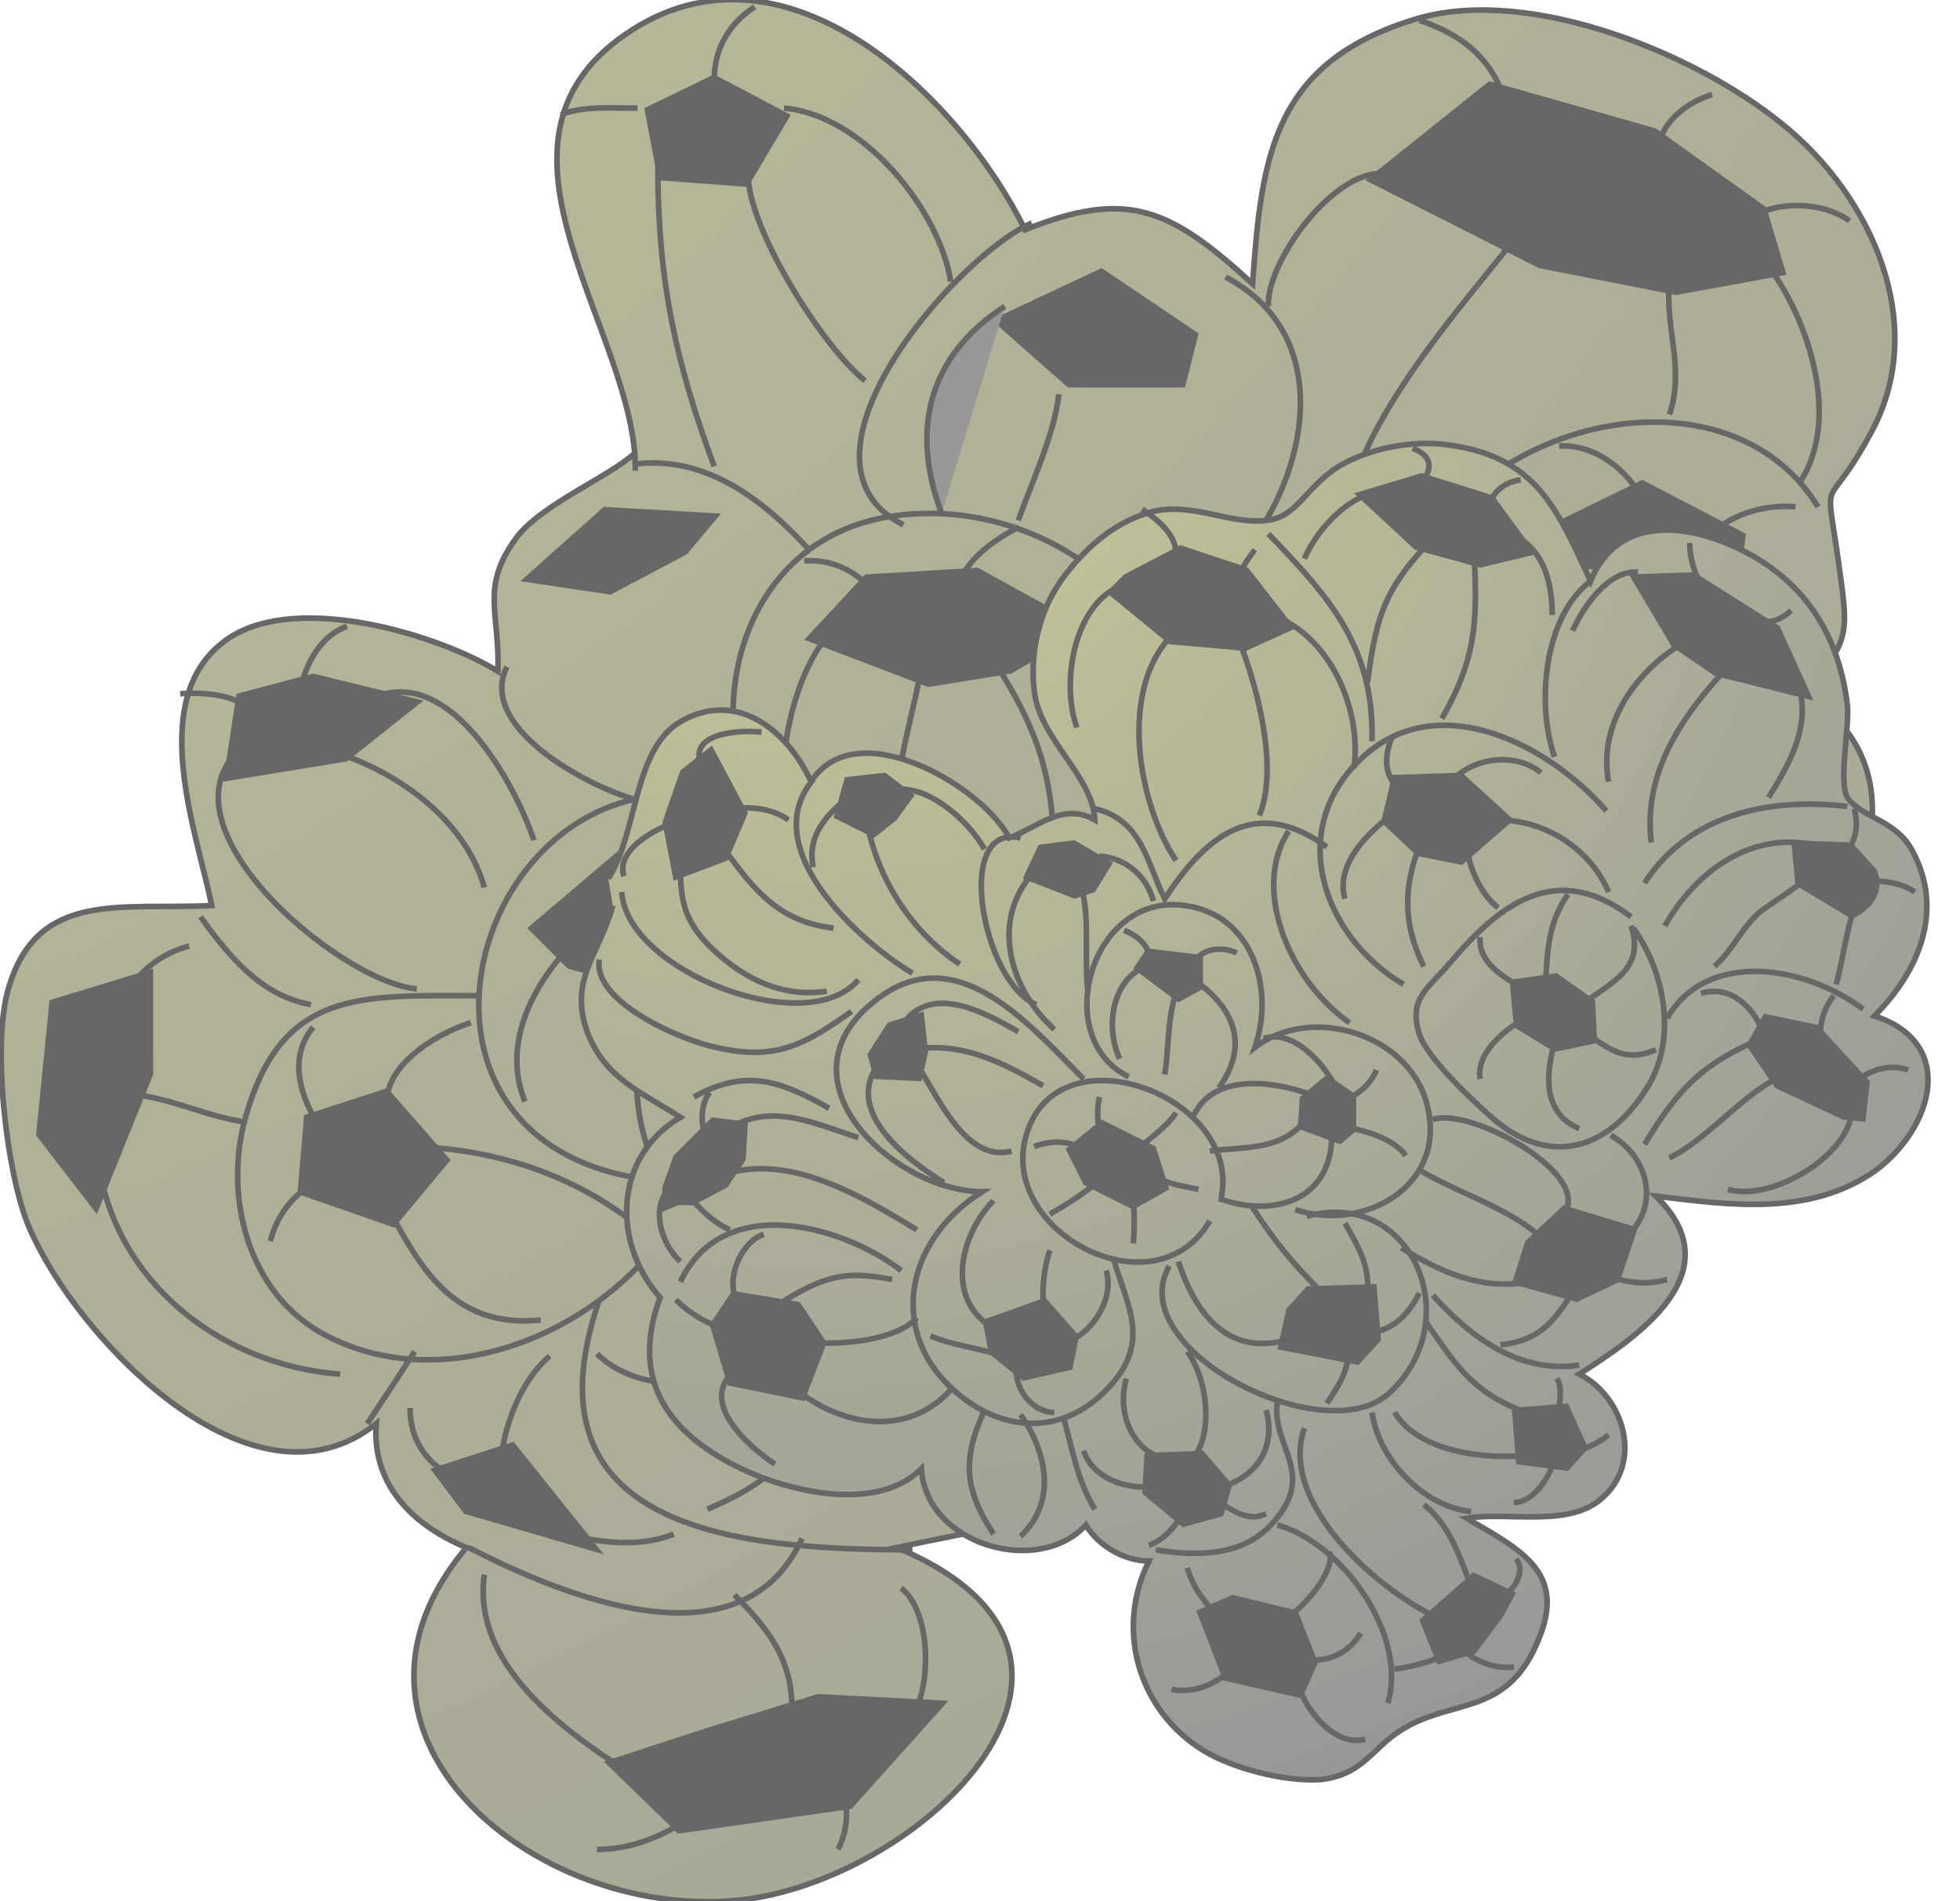 <svg xmlns="http://www.w3.org/2000/svg" version="1.0" viewBox="0 0 87 84.4"><switch><g><radialGradient id="a" cx="6584.254" cy="177.68" r="49.237" gradientTransform="matrix(5.684 0 0 5.473 -37479.746 -1046.714)" gradientUnits="userSpaceOnUse"><stop offset="0" stop-color="#cbcb98"/><stop offset="1" stop-color="#989898"/></radialGradient><path fill="url(#a)" stroke="#676767" stroke-width=".25" d="M28.2 20.9c.1-6.1-7.6-14.5-.4-19.4 7-4.8 14.8 2.8 17.7 8.7 4.5-1.8 6.4-1 10.1 2.4.4-5.7.9-9.9 7.4-11.8 5-1.4 12.3 1.6 16.1 4.7 4 3.2 6.6 9 3.9 13.8-2 3.7-2 1.4-1.4 5.6.4 3 .7 3.7-1.7 5.8 8.2 4.6-1 17.6-8.7 14.3-3.3 3.5-9.2 2.6-13.1.8 2.6 5.7-.3 10.9-6.1 12.7 1.4 8.3-5.7 8.8-12.2 10.2 11.8 4.9.6 15.3-7.6 15.7-8.9.5-18.3-7.6-11.5-15.7-2.4-1-4.2-2.8-4-5.5-5.5 4.4-13.3-3.8-15.4-8.7-1-2.3-1.7-8.2-.9-10.7 1.3-4.3 5-3.4 9-3.6-.7-3.4-3-9.4.8-11.9 3.1-2 9.3-.1 11.9 1.5.1-2.6-.8-3.7.8-5.9 1.1-1.5 4.1-2.7 5.3-3.8"/><path fill="none" stroke="#676767" stroke-width=".25" d="M45.8 9.9c-3.4 1.5-11.3 10.6-5.7 13.4m14.3-11c6.3 3.3 2.6 12.6-2.5 15"/><path fill="none" stroke="#676767" stroke-width=".25" d="M40.1 39.9c-9.5.5-10.5-15.6-.4-17 4.2-.6 8.7 1.3 11 4.7 2.8 4.3 1.2 6.8-1.1 10.6M28.2 20.6c3.3-.4 5.9 1.8 7.8 3.9m-13.5 5.1c-1.3 2.6 3.3 5.2 5.7 5.9"/><path fill="none" stroke="#676767" stroke-width=".25" d="M33.5 36C22 31.5 15.7 49.7 27.8 52.2c6.5 1.3 17.7-5.4 11.5-12.2m19.2 6.2c-2-2.8-12.7-11.8-16.8-5.1m-2.8 7.1c-.9 5.8 7.3 9.1 11.9 9.5m29.9-35.2c-4.5-7.3-17.8-3.1-18.4 5.1M79 30.4c-7-2.6-13.1-1.5-15.6 5.5m6.6 9.5c4-9.2-12.9-14.1-14.8-5.1m-.4-15.4c5.3.1 8.3 4 8.2 8.7"/><path fill="none" stroke="#676767" stroke-width=".25" d="M21.2 44.2c-5.2 0-8.7-.3-10.3 5.4-1 3.5.1 7.9 3.6 9.7 5.6 2.9 12.9-.5 15.7-5.6m-21.3-13c1.3 1.8 2.7 3.5 4.9 3.9m12.8 13.1c-3.5 10.2 6 11.1 13.9 11.1m-24.2-5.6c.6-.9 1.4-2.1 2.1-3.2m2.4 8.7c4.1 2.1 12.1 5.5 14.8-.4"/><path fill="#676767" d="M28.6 4.8l3.1-1.5 3.4 1.8-1.9 3.2-4-.3zm39.7 7.1L60.6 8l5.5-4.4 7.4 2.1 4.9 3.5.9 3-4.9.9zM44 14.2l4.9-2.3 4.3 2.9-.6 2.4h-5.2zm24.6 9.2l4.3-2.1 4.6 2.4-.3 2.1-7.4-.6zm-32.9 5l2.7-2.9 5-.3 4.9 2.7-3.4 2-3.7.6zm32.9 3.9l2.4-1.5 5.6.6 3 2.4-5.5.9zm-45.5-6.5l3.7-3.3 5.2.3-1.5 1.8-3.4 1.8zm35.6 12.1l4-.6c2.5.6 5.8 3.8 5.8 3.8l-4.9-.6-4.9-2.6zM44.3 45l4.3-1.5 4.6 2.7.6 3.6-4.3.9-4.9-2.4zm-20.9-3.8l4.6-3.9 6.5 2.1.9 2.4-1.9 1.5-4.3.8-4-1.1zM9.9 34.7l.6-3.9 3.4-.9 4.9 1.2-3.4 2.7zM13.2 53l.3-3.5 3.7-1.2 2.8 3.2-2.5 3zM6.8 43l-4.6 1.4-.6 6 2.7 3.5 2.5-6.2zm28 21.3l-5.3-2.7 2.2-3.5 9.5-.6 4.6 2.9-2.7 3.3zm-8 13.9l4.6-1.5 4.9-1.5 5.8.3-4.3 4.8-7.7 1.1zm-7.7-13l3.7-1.2 4 5-6.2-1.8m32.6-38.8l2.5-.8 3 .6 1.9 2.6H56z"/><path fill="#989898" stroke="#676767" stroke-width=".25" d="M41.8 22.8c-1.4-3.7-.6-7 2.8-9.2"/><path fill="none" stroke="#676767" stroke-width=".25" d="M45.2 23.1c.6-1.7 1.6-3.8 1.8-5.6M34.8 4.8c3.5.3 6.9 4.5 7.4 7.7m-9-4.8c0 2.5 3.4 7.8 5.2 9.2m-9.2-9.5c0 5.1.8 8.7 2.5 13.3m0-17.1c0-1.4.6-2.5 1.8-3.3m-5.2 4.5c-1.2 0-2.5-.1-3.4.3m36.3 2.6c-2.2.1-5 4-4.9 5.9m17.8-1.1c-.2 2.1.7 3.9 0 5.9m4-7.1c2.1 2.5 3.7 7.2 1.8 10.1m-12.5-11c-3.3 4.2-9 10.3-7.7 15.7m7-21.9c-.6-1.7-1.9-2.7-3.7-3.3m10.8 6.5c-.7-1.4.8-2.8 2.2-3.2m1.5 5.6c1.2-.9 3.3-.9 4.6 0M70.7 24.3c-1.7 1.6-1.9 3.8-2.5 5.6m1.9-6.8c-3.8 1.1-6.3 1.9-7.4 5.6M76 25.2c1.6 1 1.7 2.7 1.5 4.4m-4.6-7.4c-.6-1.3-2.1-2.5-3.7-2.4m7.1 3.6c1-.7 2.2-1 3.4-.9m-23.4 8c0-.4-1.1 3-1.5 4.1-.7 1.7-1.1 3.5-2.8 4.5m7.7-9.5c1.8 1 1.8 3.5 1.8 5.3m12.3-.5c0 3.1-.7 7.6-2.5 10.1m5-11.6c6.4.4 3.3 7.9.6 10.4M70.4 32c-2.5.1-4.1 2.1-4 4.4m4.9-5c-.7-.7-1.5-1.1-2.5-1.2m6.9 2.1c.6-.8 1.3-1.3 2.2-1.8m-37-.9c-.6 3.6-2.3 7.1.3 10.4m2.5-11.3c2.4 3.6 3.1 5.7 3.1 9.8m-9.3-10.9c-2.5 1.3-4.2 9.6-.9 10.7M44 27.9c3.6-1.7 7.3 2.8 7.4 5.9m-12.3-7.1c-.8-1.2-2-1.9-3.4-1.8m6.7 1.5c.3-1.5 1.7-2.4 2.8-3m-12 19c2.4 1.7 3.4 5.9 1.5 8.3M29.8 43c-2 2.6-2 6.9-.3 9.5m-3.7-11c-2 1.9-3.6 4.7-2.5 7.4m9.9-9.5c4.8-2 6.2 5.1 5.8 8m23.4-7.7c-1.6 1.6-2.4 4-2.2 6.2m6.2-5.6c1.3 2.3.4 5.2-2.2 6.2M60 38.2c-2.5.6-5.5 2.5-4.3 5M12.6 32.9c3.7.4 7.9 2.9 8.9 6.5m-10.4-6.5c-4.8 3.3 3.9 10.7 7.4 11m-2.2-12.8c3.6-1.9 6.6 3.8 7.4 6.2m-10.5-6.2c.3-1.5.9-2.8 2.2-3.3m-4 3.9c-.8-.8-2.1-1-3.4-.9m39.1 25.8c2.8-2.8 1.6-3.9 1.8-7.4m-1.2-4.8c.3-1.8-.1-4.3-2.2-4.4m6.2 8.9c3.4-.3 3.6 5.5 2.2 7.7m-8.4-9.2c-2.9.2-3.9 3-4 5.3m10.2-6.5c2.1-.5 4.1-1.1 5.5.6M32.3 59.2c-.9-2.3-2.5-3.4-2.2-6.2m10.5 5.9c.4-1.6.6-3.5 0-5m2.8 7.4c2.2-.6 3.5-1.4 4.9-3m-7.1 4.8c2 1 6.9 2.2 8.9.9m-15-.6c0 1.9-2.1 2.9-3.7 3.6m-.6-5.7c-1.6.3-3.3-.2-4.3-1.2m-9.3-6.5c1.4 2.5 2.8 5.4 6.8 5m-6.1-7.7c3.8 0 7.6 1.2 10.5 3.6m-11.2-5.3c-.3-1.8 2.1-3.3 3.7-3.8m-6.1 5.5c-1.1-1.4-2.3-3.6-.9-5.3m.3 6.8c-1.1.5-1.9 1.5-2.2 2.7m-6.4-11c.6-1 1.6-1.8 2.8-2.1m-4.1 6.6c2.6-.3 4.1.8 6.5 1.2m-6.5 1.1c.4 5.7 5.3 9.7 10.8 10.1m7.1 4.2c.1-1.8.9-3.9 2.2-5M20 65.5c-1.1-.6-1.8-1.6-1.8-3m5.2 5c1.8.8 4.6 1.4 6.5.6m5.2 8.6c.3-2.6-.7-4.1-2.5-5.9m-4 8.3c-3.1-1.9-7.7-5-7.1-9.2m17.6 7.4c2.3-.2 2.6-5.5.9-6.8m-9.2 10.1c-1.2.8-2.6 1.5-4.3 1.5m10.7-3c.5.9.5 2 0 3"/><radialGradient id="b" cx="431.43" cy="2064.519" r="68.308" gradientTransform="matrix(.856 .504 -.504 .855 706.991 -1968.164)" gradientUnits="userSpaceOnUse"><stop offset="0" stop-color="#cbcb98"/><stop offset="1" stop-color="#989898"/></radialGradient><path fill="url(#b)" stroke="#676767" stroke-width=".25" d="M27 39c1.3-2 1.1-5.6 3.1-6.9 2.6-1.6 4.9.4 5.9 2.6 2-3.1 7.6.2 8.8 2.5 1.3-.5 2.4-1.6 3.8-.8-.1-2-2.5-3.6-2.7-5.8-.2-1.8.3-3.7 1.4-5.1 1-1.3 2.3-2.4 3.9-2.8 1.8-.4 3.4.6 5 .4 1.4-.1 1.8-1.6 3.4-2.5 1.5-.8 3.4-1.1 5-.8 3.7.6 4.6 3 6 6 1.1-2.7 3.8-2.6 6-1.7 3.2 1.3 5 3.8 5.4 7.2.1 1-.4 3.4 0 4.1.6.9 2.2 1 2.9 2.4 1.4 2.6.3 5.3-1.7 7.3 3.7 1.2 2.6 5 0 6.9-2.9 2-6.4 1.5-9.7 1.1 3.5 3.4-.9 6.3-3.4 7.9 2 1 2.9 4 .9 5.6-1.5 1.2-4.1.5-5.9.8 2.6 1.5 4.5 2.5 3.1 5.6-1.4 3.2-3.8 2.4-6 3.8-1.3.8-1.7 2-3.6 2.2-1.6.1-3.9-.5-5.2-1.3-2.9-1.8-3.9-5.4-2.4-8.4-1 0-2.2-.6-2.8-1.6-2.1 2.3-7.1.9-7.3-2.5-2 2-6 1-8.2-.1-3.2-1.6-4.7-4-3.4-7.5-2.2-2.5-2-6.3.9-8-1.7-1.1-3.3-1.7-4.1-3.7-.9-2.4.5-3.5 1.1-5.7"/><path fill="none" stroke="#676767" stroke-width=".25" d="M70.6 25.8c-2.1 1.6-2.4 5.5-1.6 7.8m-12.7-9.9c2.7 2.8 4.7 5 4.6 9.2M71.3 36c-2.5-2.9-7.4-5.5-10.8-2.4-3.4 3.1-1.9 7.9 1.8 10.1M82 35.8c-3.4-.4-7 .3-9 3.4m9.7 5.6c-2.5-1.9-6.9-2.7-8.7.4"/><path fill="none" stroke="#676767" stroke-width=".25" d="M72.4 40.7c-3.3-2.5-5.8-.6-8 2-1 1.2-1.9 1.6-1.4 3.2.3 1 2.3 2.9 3.1 3.6 2.5 2.3 5.2 1.7 7-1.2 1.3-2 .9-5-.6-7.1m-23.9-5.3c2.1.5 2.3 2.4 3.1 4 1.7-2.6 3.9-4.7 7.2-2.3m-13.6-.4c-3-.7-1.7 6.4.7 7.4m4.1 3.2c-3.5-1.7-1.7-8.2 2.5-7.6 3 .4 4 3.7 3.1 6.3 2.6-2 7.1-.5 7.7 2.8.7 3.4-2.9 5.4-5.9 4.4"/><path fill="none" stroke="#676767" stroke-width=".25" d="M54.2 53.2c1-4.6-7.5-7.7-8.7-2.6-1 4.2 5.8 7.7 8.2 3.6"/><path fill="none" stroke="#676767" stroke-width=".25" d="M48.1 47.9c-2.6-2.6-6-6.7-9.8-3-3.5 3.5 1.6 8 5.3 8-3.8 2.4-4.3 7.1-.2 9.6 2.1 1.2 4.3.8 5.9-1 1.8-2 .7-3.6.1-5.7M36.1 34.6c-2.6 3.1 2.2 7.3 4.4 8.6m-12.9-3.6c.2 3.5 8.2 6.6 10.5 3.9m32 17.1c-2.6.4-4.8-1.2-6.5-3.1"/><path fill="none" stroke="#676767" stroke-width=".25" d="M58 54c4.7-1.3 7.2 4.7 3.6 7.9-2.9 2.5-11.8-2-9.7-5.7m13.4 10.9c-2.1-.2-4.1-2.3-4.4-4.4m-13.7.2c.4 1.4.6 2.8 1.4 4.1"/><path fill="none" stroke="#676767" stroke-width=".25" d="M51.3 68.8c1.8.3 3.9.3 5.2-1.2 2-2.2-.1-3.4.2-5.4m0 5.5c2.9.8 5.8 4.9 4.9 7.9M30.2 56.9c1.9-4 7.2-2.5 9.8-.5m-9.2-7.7c2.3-1.3 3.9-.7 6 .5"/><path fill="#676767" d="M72.3 25.5l2.9-.1 3.8 2.4 1.5 3.3-4.4-1.1-1.9-1.3zm-12.2-3.6l3-.9 3.2 1 1.9 2.6-2.5.6-2.9-.8zm7.1 14.5l-2.3-2.1-3.1.1-.5 2.1 1.6 1.5 2 .4zm12.3.9l2.7.1 1.1 1.2c.6 1.5-1.1 2.2-1.1 2.2l-2.5-1.5-.2-2zM67 43.5l2.1-.3 1.7 1.2.1 1.9-1.9.4-1.8-1.1zM78.3 45l2.4.5L83 48l-.2 1.8-1-.1-3-1.4-1.3-1.9zM49.9 25.5l2.5-1.3 3 1 2.1 2.7-2.2 1-3.4-.3-2.8-2.3zm17.8 29.6l1.7-1.6 3.3 1-.8 2.4-1.9.9-2.9-.8zm-10-6.4l1.2-1 1.3.9v1.6l-.7.6-1.9-.7zm-6.8-6.6l2.5.3v1.5l-1.1.6-2-1.5zM45.4 39l.7-1.5 1.6-.2 1.7 1-.8 1.3-.9.3zM37 36.3l.5-1.8 1.8-.2 1.3 1-.8 1.1-1 .8zM47.3 51l1.6-1.3 2.4 1.2.6 1.9-1.6.9-2.2-1.1zM58 57.1l3.1-.1.2 2.5-1 1.1-3.6-.7.4-1.8zm11.6 5.2l.9 2-.9 1-2.3-.3-.2-2.5zm-38-29.2l-1.4 1.1-.8 2.3.5 2.6 2.4-.9.9-2.1zm-.1 25.7l1-1.5 3 .5 1.2 1.8-1 2.6-3.4-.7zm12.1-.2l2.8-1 1.5 1.7-.3 1.5-2.2.5-1.5-1.2zm7.1 7.7l.1-1.8 2.6-.1 1.3 1.5-.4 1.4-1.8.5zm2.4 5.2l1.6-.7 2.9.7.9 2.3-.7 1.6-3.5-.8zM38.8 47.9l-.3-1.1.9-1.4 1.6-.5.2 1.8-.3 1.3zm-9.4 4.8l.5-1.4 1.7-1.7 1.6.2-.1 1.7-.8 1.2-1.5.8h-.7l-.7.3zm34.4 21.2l-.8-2 2.4-2.1 1.9.9-.6 1.1-1.2 1.6z"/><path fill="none" stroke="#676767" stroke-width=".25" d="M75.5 28.1c-2.7 1.3-4.6 3.9-4.1 6.6m8.1-5.1c1.1 2.1.2 3.9-1 5.8m-1.7-5.9c-2.1 2.2-3.9 4.8-3.5 7.9m-.6-12c-1.3-.1-2.4 1.5-2.9 2.6m5.6-2.3c-.2-.3-.4-1-.4-1.6m3.4 3.5c.4 0 .8-.2 1.1-.5m-15.6-3.5c-2.4 2.4-2.8 3.6-3.2 6.7m4.7-6.2c.2 3.3.2 5-1.4 7.8m2.3-8.4c2 .3 2.6 2 2.6 3.8m-7.2-5.5c-1.6-.1-3.2 1.6-3.8 3m5.3-3.5c.4-.6.3-1.1-.5-1.4m3.4 2.5c.2-.6.7-1 1.4-1.1m1.1 22.3c.1-1.4.1-2.6 1-3.9m.4 5.1c1.2-1.1 3.1-1.6 2.4-3.7m-2.6 4.4c1.4.8 2.1 1.8 3.7 1.1m-4.4-.6c-.5 1.5-.7 3.4 1 4.1m-2.2-5c-1 .5-2.4 1.6-2.2 2.8m2-4c-1-.5-2.1-1.2-2-2.3m-2.5-4.5c-.9 2-1 3.8 0 5.8m1.9-6c-.1 1.2.5 2.7 1.4 3.4m-4.2-4.5c-1.2.8-3.1 2.4-2.6 4.1m6.8-3.5c2.1 0 4.1 1.3 4.9 3.2m-6.9-5c1-1 2.8-1.2 3.9-.3m-6.5.5c-.5-.6-.4-1.4-.1-2.1m18.7 6c-.7.7-1.6 1.2-2.4 1.8-.8.7-1.2 1.7-2 2.4m6.4-3.1c-.5 1.1-.7 2.9-1 3.9m-1-6.2c-2.9-.6-5.3 1.3-6.6 3.6m8.1-3.3c.4-.6.5-1.2.3-1.9m.6 3.2c.8 0 1.5.1 2.1.5m-6.8 6.5c-2.6 1.1-3.7 2.2-5.2 4.7m6.3-3.1c-1.6.5-3.5 2.9-5.2 3.7m8.1-2.5c.3 2.2-3.5 4.5-5.5 3.9m5.5-4.5c.5-.8 1.7-1.1 2.5-.8m-3.9-1.6c0-.6.2-1.2.6-1.7m-3.2 1.5c-.4-1-1.4-2-2.7-1.6M52.6 27.7c-3.1 2.2-2.2 7.8-.4 10.5m2.3-10.9c1 2 2.4 6.5 1.4 8.9m-.3-9.1c3.1.4 4.9 4.1 4.5 7m-9.4-8.3c-2.9.1-3.7 4.3-2.9 6.5m4.4-7.7c0-.9-.8-1.5-1.5-2m4.3 2.9c.2-.4.4-.7.7-1.1m-4.5 18.4c-1.8.4-2.2 2.7-1.5 4.2m2.6-3.2c-.5 1.2-.4 2.7-.6 3.9m1-4.4c1.9 1.2 2.9 2.9 1.4 5M53 42.7c.4-.6 1.2-.7 1.9-.4m-3.9 0c-.2-.5-.6-.8-1.1-1m7.9 8.6c-1.1 1.2-2.7 1-4.1 1.2m4.5-2.5c-1.6-.6-4.3-1-5.2.9m6.2-1.4c-.6-1.1-1.9-2.4-3.1-2m3.9 2.6c.5-.3.9-.7 1.1-1.2M59.6 50c1 .2 2.2.5 2.8 1.3m-3.3-1.2c.2 3.2-2.6 4-5 3.1m15.2.8c1.7-1.7-4-4.9-5.7-4.3m4.3 7.2c-2.1.4-3.9-.4-5.7-1.5m6.5-.1c-1-1.4-3.9-2.3-5.6-3.3m9.2 2.8c1.4-1.4.8-3.5-.8-4.4m-1.4 6.5c-1 1.6-1.6 2.6-3.5 2.8m4.5-3.1c1.1.3 1.8.5 2.9.2M57.2 36.9c-1.7 2.6.1 6.7 2.7 8.5m-13.8-6.9c-2.2 2.1-1.4 5.3.7 7.2m4.4-5.7c-.3-1.1-1.2-1.9-2.4-2m-.8 1.4c.4 1.4.1 3.1.3 4.7m0 7.1c-.7-.6-1.6-.6-2.4-.3m2.9 1.5c-.7.6-1.5 1.1-2.2 1.5m5-1.5c.5.2 1.1.3 1.6.4M50.5 51c.6-.5 1.3-1 1.7-1.6m-3.4.8c-.1-.5-.1-1 0-1.5m1.5 4c0 .8.1 1.6 0 2.5m8.2 2c-1.2-1.2-2-2.2-2.9-3.6m5.1 4.1c.1-1.4-.2-2-1-3.4m-2.3 5.1c-3 1-4.4-1.3-5.1-3.4m7.4 3.6c.4 1-.3 1.9-.8 2.7m1.7-3.1c1.2-.1 1.9-.8 2.4-1.8m5 5.4c-2.6-.9-3.3-2.1-4.7-4.1m4.6 5.9c-1.9.2-4.9-.1-6-1.9m7.2.4c.1-.6.3-1.5 0-1.9m.7 3.3c.6-.2 1.1-.4 1.6-.8m-2.4.9c0 .6-.8 2.1-1.8 2.1m-26.9-20c1 1.1 2.3 5 4.6 4.4m-4.7-5.8c1.3-1.6 3.6-.3 5 .5m-5.3.9c2.5-.6 4.3.3 6.4 1.5m-7.2-1.1c-1.8 2.2 1.2 4.4 2.8 5.4m-3.4-15.9c.5 2.5 2 4.8 4.1 6.2m-3.5-7.5c1.6-1 3.9 1.1 4.6 2.4m-5.9-2.4c-1.1.8-2 1.8-1.7 3.2m15.4 26.2c-1.4-.5-1.9-2.2-1.5-3.5m2.9 3.6c1-1.1.7-3.6-.2-4.8m1.1 6.1c1.8-.3 2.9-1.7 2.4-3.5M51.1 66c-1.2.1-2.6-.4-3-1.6m4.6 2.4c-.4.8-.9 1.5-1.7 1.8m2.8-2.1c.9.5 1.5 1.1 2.4.7m9.2 3.5c-.5-1.3-1-3-2.2-3.9m.8 5.1c-2.6-1.1-7.3-5.1-6.1-8.5m6.2 10.1c-.7.3-1.5.5-2.2.6m4.8-3.2c.6-.4 1-1.2.6-1.7M65 73.3c.6.5 1.4.8 2.2.7m-37-36.3c0 1.9-.1 3 1.5 4.5 1.4 1.3 3.1 2.1 5 1.8m-4.9-6.8c1.5 2.1 2.6 3.7 5.2 4m-4.5-5.3c.9-.1 1.8 0 2.5.5m-3.9-2.5c-.5-1.4 1.8-1.5 2.7-1.4m-3.8 4c-1 .3-2.7 1.3-2.3 2.4m4.2 11.5c2.1-1.6 4-.6 6.2.1m-6.4 1.8c3-1.3 6.4.7 9 2.3m-10.5-2c.6.8 1.3 1.6 2.2 2m-2.5-2c-1.1.8-.6 2.6.3 3.4m1.1-5.6c-.2-.6-.2-1.4.2-1.9m-4.9-5.9c-.3 1.9 3.7 3.6 5.2 3.9 2.6.6 3.9-.1 6-1.6m-1.7 14.7c1.3.1 3.7-.1 4.6-1.1m-6.3-.5c2.2-1.4 3.1-1.6 5.2-1.2M35 61.4c2.1 1.9 5.2 2.5 7.2.3m-9.4-1c-2 1.4.4 3.5 1.6 4.3m-1.6-7.1c-.7-1 .1-2.8 1.1-3.1m-1.5 4.3c-.9-.3-1.7-.7-2.4-1.4m13.7 4.9c-1 2.2-.9 3.5.4 5.5m1.2.1c1.6-1.5 1.2-3.7 0-5.4m1.1-4.4c-.2-.8-.1-2 .2-2.9M44 58.9c-2.1-1.3-1.3-4.2.1-5.6m.1 6.8c-1-.3-2-.4-2.9-.8m7.8-2.9c.4 1.3-.7 3-2.1 3.3m-1.9 1.1c0 1 .8 1.9 1.7 1.9m10.6 8.9c.7-.5 1.9-2 1.6-2.7M54.5 72c-.9-.6-1.5-1.4-1.8-2.4m2.2 4.3c-.8.8-1.8 1.3-2.9 1.1m5.6-.3c.3 1.2 1.7 2.9 3 2.5m-3.2-3.7c1.2.5 2.4 0 3-1"/></g></switch></svg>
